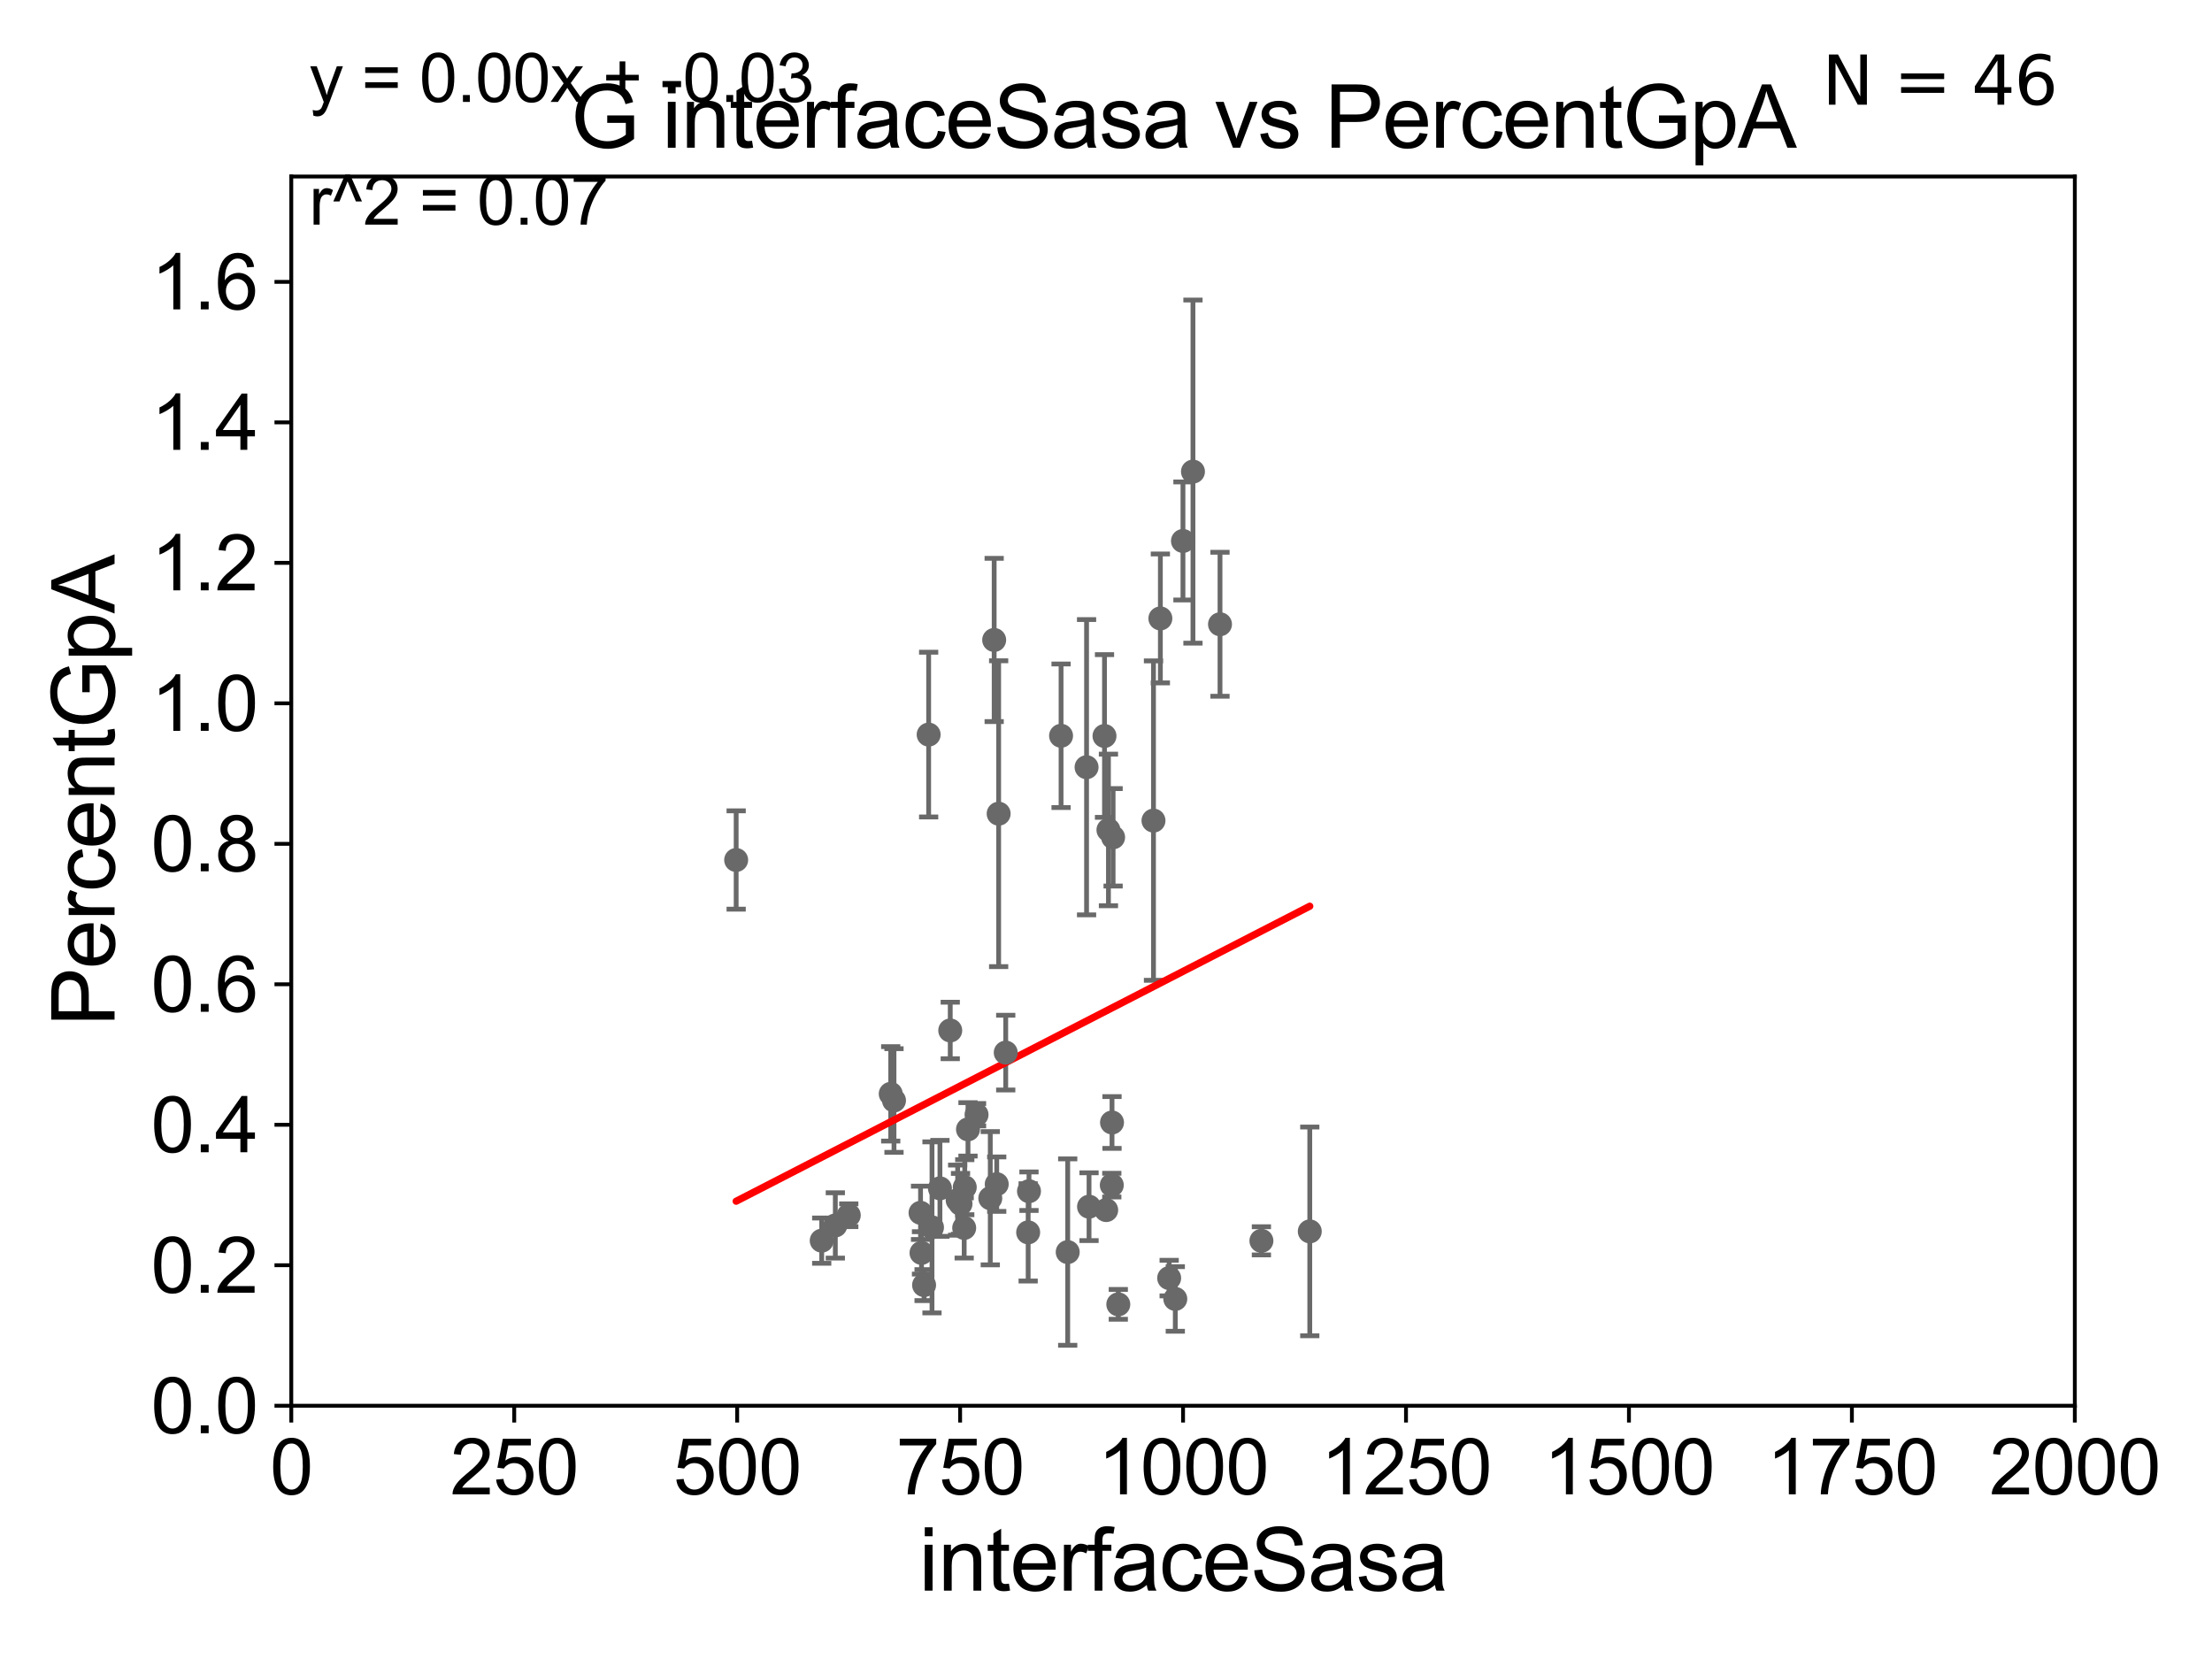 <?xml version="1.0" encoding="utf-8" standalone="no"?>
<!DOCTYPE svg PUBLIC "-//W3C//DTD SVG 1.1//EN"
  "http://www.w3.org/Graphics/SVG/1.1/DTD/svg11.dtd">
<svg xmlns:xlink="http://www.w3.org/1999/xlink" width="460.8pt" height="345.6pt" viewBox="0 0 460.8 345.6" xmlns="http://www.w3.org/2000/svg" version="1.1">
 <defs>
  <style type="text/css">*{stroke-linejoin: round; stroke-linecap: butt}</style>
 </defs>
 <g id="figure_1">
  <g id="patch_1">
   <path d="M 0 345.6 
L 460.8 345.6 
L 460.8 0 
L 0 0 
z
" style="fill: #ffffff"/>
  </g>
  <g id="axes_1">
   <g id="patch_2">
    <path d="M 60.68 292.84 
L 432.225 292.84 
L 432.225 36.775 
L 60.68 36.775 
z
" style="fill: #ffffff"/>
   </g>
   <g id="PathCollection_1">
    <defs>
     <path id="mcb15493780" d="M 0 1.118 
C 0.297 1.118 0.581 1 0.791 0.791 
C 1 0.581 1.118 0.297 1.118 0 
C 1.118 -0.297 1 -0.581 0.791 -0.791 
C 0.581 -1 0.297 -1.118 0 -1.118 
C -0.297 -1.118 -0.581 -1 -0.791 -0.791 
C -1 -0.581 -1.118 -0.297 -1.118 0 
C -1.118 0.297 -1 0.581 -0.791 0.791 
C -0.581 1 -0.297 1.118 0 1.118 
z
" style="stroke: #696969"/>
    </defs>
    <g clip-path="url(#p0427d9d218)">
     <use xlink:href="#mcb15493780" x="171.179" y="258.452" style="fill: #696969; stroke: #696969"/>
     <use xlink:href="#mcb15493780" x="200.093" y="250.776" style="fill: #696969; stroke: #696969"/>
     <use xlink:href="#mcb15493780" x="174.014" y="255.283" style="fill: #696969; stroke: #696969"/>
     <use xlink:href="#mcb15493780" x="214.357" y="248.15" style="fill: #696969; stroke: #696969"/>
     <use xlink:href="#mcb15493780" x="200.858" y="255.803" style="fill: #696969; stroke: #696969"/>
     <use xlink:href="#mcb15493780" x="230.441" y="252.081" style="fill: #696969; stroke: #696969"/>
     <use xlink:href="#mcb15493780" x="231.882" y="174.428" style="fill: #696969; stroke: #696969"/>
     <use xlink:href="#mcb15493780" x="209.512" y="219.277" style="fill: #696969; stroke: #696969"/>
     <use xlink:href="#mcb15493780" x="191.967" y="261.002" style="fill: #696969; stroke: #696969"/>
     <use xlink:href="#mcb15493780" x="244.836" y="270.59" style="fill: #696969; stroke: #696969"/>
     <use xlink:href="#mcb15493780" x="240.292" y="170.946" style="fill: #696969; stroke: #696969"/>
     <use xlink:href="#mcb15493780" x="231.654" y="233.836" style="fill: #696969; stroke: #696969"/>
     <use xlink:href="#mcb15493780" x="191.765" y="252.65" style="fill: #696969; stroke: #696969"/>
     <use xlink:href="#mcb15493780" x="243.558" y="266.248" style="fill: #696969; stroke: #696969"/>
     <use xlink:href="#mcb15493780" x="272.851" y="256.522" style="fill: #696969; stroke: #696969"/>
     <use xlink:href="#mcb15493780" x="226.867" y="251.376" style="fill: #696969; stroke: #696969"/>
     <use xlink:href="#mcb15493780" x="208.038" y="169.507" style="fill: #696969; stroke: #696969"/>
     <use xlink:href="#mcb15493780" x="206.294" y="249.613" style="fill: #696969; stroke: #696969"/>
     <use xlink:href="#mcb15493780" x="199.497" y="250.009" style="fill: #696969; stroke: #696969"/>
     <use xlink:href="#mcb15493780" x="222.423" y="260.834" style="fill: #696969; stroke: #696969"/>
     <use xlink:href="#mcb15493780" x="185.553" y="227.866" style="fill: #696969; stroke: #696969"/>
     <use xlink:href="#mcb15493780" x="192.504" y="267.707" style="fill: #696969; stroke: #696969"/>
     <use xlink:href="#mcb15493780" x="186.236" y="229.259" style="fill: #696969; stroke: #696969"/>
     <use xlink:href="#mcb15493780" x="200.977" y="247.319" style="fill: #696969; stroke: #696969"/>
     <use xlink:href="#mcb15493780" x="232.962" y="271.722" style="fill: #696969; stroke: #696969"/>
     <use xlink:href="#mcb15493780" x="241.726" y="128.83" style="fill: #696969; stroke: #696969"/>
     <use xlink:href="#mcb15493780" x="193.455" y="153.029" style="fill: #696969; stroke: #696969"/>
     <use xlink:href="#mcb15493780" x="207.104" y="133.316" style="fill: #696969; stroke: #696969"/>
     <use xlink:href="#mcb15493780" x="226.352" y="159.824" style="fill: #696969; stroke: #696969"/>
     <use xlink:href="#mcb15493780" x="176.816" y="253.157" style="fill: #696969; stroke: #696969"/>
     <use xlink:href="#mcb15493780" x="262.774" y="258.487" style="fill: #696969; stroke: #696969"/>
     <use xlink:href="#mcb15493780" x="207.637" y="246.685" style="fill: #696969; stroke: #696969"/>
     <use xlink:href="#mcb15493780" x="230.909" y="172.893" style="fill: #696969; stroke: #696969"/>
     <use xlink:href="#mcb15493780" x="230.088" y="153.321" style="fill: #696969; stroke: #696969"/>
     <use xlink:href="#mcb15493780" x="195.807" y="247.556" style="fill: #696969; stroke: #696969"/>
     <use xlink:href="#mcb15493780" x="214.184" y="256.723" style="fill: #696969; stroke: #696969"/>
     <use xlink:href="#mcb15493780" x="231.607" y="246.885" style="fill: #696969; stroke: #696969"/>
     <use xlink:href="#mcb15493780" x="203.433" y="232.212" style="fill: #696969; stroke: #696969"/>
     <use xlink:href="#mcb15493780" x="201.65" y="235.267" style="fill: #696969; stroke: #696969"/>
     <use xlink:href="#mcb15493780" x="221.039" y="153.276" style="fill: #696969; stroke: #696969"/>
     <use xlink:href="#mcb15493780" x="254.149" y="130.045" style="fill: #696969; stroke: #696969"/>
     <use xlink:href="#mcb15493780" x="246.432" y="112.694" style="fill: #696969; stroke: #696969"/>
     <use xlink:href="#mcb15493780" x="197.953" y="214.664" style="fill: #696969; stroke: #696969"/>
     <use xlink:href="#mcb15493780" x="153.356" y="179.153" style="fill: #696969; stroke: #696969"/>
     <use xlink:href="#mcb15493780" x="194.152" y="255.685" style="fill: #696969; stroke: #696969"/>
     <use xlink:href="#mcb15493780" x="248.516" y="98.244" style="fill: #696969; stroke: #696969"/>
    </g>
   </g>
   <g id="matplotlib.axis_1">
    <g id="xtick_1">
     <g id="line2d_1">
      <defs>
       <path id="m5ab1063012" d="M 0 0 
L 0 3.5 
" style="stroke: #000000; stroke-width: 0.8"/>
      </defs>
      <g>
       <use xlink:href="#m5ab1063012" x="60.68" y="292.84" style="stroke: #000000; stroke-width: 0.8"/>
      </g>
     </g>
     <g id="text_1">
      <!-- 0 -->
      <g transform="translate(56.231 311.293)scale(0.16 -0.16)">
       <defs>
        <path id="ArialMT-30" d="M 266 2259 
Q 266 3072 433 3567 
Q 600 4063 929 4331 
Q 1259 4600 1759 4600 
Q 2128 4600 2406 4451 
Q 2684 4303 2865 4023 
Q 3047 3744 3150 3342 
Q 3253 2941 3253 2259 
Q 3253 1453 3087 958 
Q 2922 463 2592 192 
Q 2263 -78 1759 -78 
Q 1097 -78 719 397 
Q 266 969 266 2259 
z
M 844 2259 
Q 844 1131 1108 757 
Q 1372 384 1759 384 
Q 2147 384 2411 759 
Q 2675 1134 2675 2259 
Q 2675 3391 2411 3762 
Q 2147 4134 1753 4134 
Q 1366 4134 1134 3806 
Q 844 3388 844 2259 
z
" transform="scale(0.016)"/>
       </defs>
       <use xlink:href="#ArialMT-30"/>
      </g>
     </g>
    </g>
    <g id="xtick_2">
     <g id="line2d_2">
      <g>
       <use xlink:href="#m5ab1063012" x="107.123" y="292.84" style="stroke: #000000; stroke-width: 0.8"/>
      </g>
     </g>
     <g id="text_2">
      <!-- 250 -->
      <g transform="translate(93.777 311.293)scale(0.16 -0.16)">
       <defs>
        <path id="ArialMT-32" d="M 3222 541 
L 3222 0 
L 194 0 
Q 188 203 259 391 
Q 375 700 629 1000 
Q 884 1300 1366 1694 
Q 2113 2306 2375 2664 
Q 2638 3022 2638 3341 
Q 2638 3675 2398 3904 
Q 2159 4134 1775 4134 
Q 1369 4134 1125 3890 
Q 881 3647 878 3216 
L 300 3275 
Q 359 3922 746 4261 
Q 1134 4600 1788 4600 
Q 2447 4600 2831 4234 
Q 3216 3869 3216 3328 
Q 3216 3053 3103 2787 
Q 2991 2522 2730 2228 
Q 2469 1934 1863 1422 
Q 1356 997 1212 845 
Q 1069 694 975 541 
L 3222 541 
z
" transform="scale(0.016)"/>
        <path id="ArialMT-35" d="M 266 1200 
L 856 1250 
Q 922 819 1161 601 
Q 1400 384 1738 384 
Q 2144 384 2425 690 
Q 2706 997 2706 1503 
Q 2706 1984 2436 2262 
Q 2166 2541 1728 2541 
Q 1456 2541 1237 2417 
Q 1019 2294 894 2097 
L 366 2166 
L 809 4519 
L 3088 4519 
L 3088 3981 
L 1259 3981 
L 1013 2750 
Q 1425 3038 1878 3038 
Q 2478 3038 2890 2622 
Q 3303 2206 3303 1553 
Q 3303 931 2941 478 
Q 2500 -78 1738 -78 
Q 1113 -78 717 272 
Q 322 622 266 1200 
z
" transform="scale(0.016)"/>
       </defs>
       <use xlink:href="#ArialMT-32"/>
       <use xlink:href="#ArialMT-35" x="55.615"/>
       <use xlink:href="#ArialMT-30" x="111.23"/>
      </g>
     </g>
    </g>
    <g id="xtick_3">
     <g id="line2d_3">
      <g>
       <use xlink:href="#m5ab1063012" x="153.566" y="292.84" style="stroke: #000000; stroke-width: 0.8"/>
      </g>
     </g>
     <g id="text_3">
      <!-- 500 -->
      <g transform="translate(140.22 311.293)scale(0.16 -0.16)">
       <use xlink:href="#ArialMT-35"/>
       <use xlink:href="#ArialMT-30" x="55.615"/>
       <use xlink:href="#ArialMT-30" x="111.23"/>
      </g>
     </g>
    </g>
    <g id="xtick_4">
     <g id="line2d_4">
      <g>
       <use xlink:href="#m5ab1063012" x="200.009" y="292.84" style="stroke: #000000; stroke-width: 0.8"/>
      </g>
     </g>
     <g id="text_4">
      <!-- 750 -->
      <g transform="translate(186.663 311.293)scale(0.16 -0.16)">
       <defs>
        <path id="ArialMT-37" d="M 303 3981 
L 303 4522 
L 3269 4522 
L 3269 4084 
Q 2831 3619 2401 2847 
Q 1972 2075 1738 1259 
Q 1569 684 1522 0 
L 944 0 
Q 953 541 1156 1306 
Q 1359 2072 1739 2783 
Q 2119 3494 2547 3981 
L 303 3981 
z
" transform="scale(0.016)"/>
       </defs>
       <use xlink:href="#ArialMT-37"/>
       <use xlink:href="#ArialMT-35" x="55.615"/>
       <use xlink:href="#ArialMT-30" x="111.23"/>
      </g>
     </g>
    </g>
    <g id="xtick_5">
     <g id="line2d_5">
      <g>
       <use xlink:href="#m5ab1063012" x="246.452" y="292.84" style="stroke: #000000; stroke-width: 0.8"/>
      </g>
     </g>
     <g id="text_5">
      <!-- 1000 -->
      <g transform="translate(228.657 311.293)scale(0.16 -0.16)">
       <defs>
        <path id="ArialMT-31" d="M 2384 0 
L 1822 0 
L 1822 3584 
Q 1619 3391 1289 3197 
Q 959 3003 697 2906 
L 697 3450 
Q 1169 3672 1522 3987 
Q 1875 4303 2022 4600 
L 2384 4600 
L 2384 0 
z
" transform="scale(0.016)"/>
       </defs>
       <use xlink:href="#ArialMT-31"/>
       <use xlink:href="#ArialMT-30" x="55.615"/>
       <use xlink:href="#ArialMT-30" x="111.23"/>
       <use xlink:href="#ArialMT-30" x="166.846"/>
      </g>
     </g>
    </g>
    <g id="xtick_6">
     <g id="line2d_6">
      <g>
       <use xlink:href="#m5ab1063012" x="292.896" y="292.84" style="stroke: #000000; stroke-width: 0.8"/>
      </g>
     </g>
     <g id="text_6">
      <!-- 1250 -->
      <g transform="translate(275.101 311.293)scale(0.16 -0.16)">
       <use xlink:href="#ArialMT-31"/>
       <use xlink:href="#ArialMT-32" x="55.615"/>
       <use xlink:href="#ArialMT-35" x="111.23"/>
       <use xlink:href="#ArialMT-30" x="166.846"/>
      </g>
     </g>
    </g>
    <g id="xtick_7">
     <g id="line2d_7">
      <g>
       <use xlink:href="#m5ab1063012" x="339.339" y="292.84" style="stroke: #000000; stroke-width: 0.8"/>
      </g>
     </g>
     <g id="text_7">
      <!-- 1500 -->
      <g transform="translate(321.544 311.293)scale(0.16 -0.16)">
       <use xlink:href="#ArialMT-31"/>
       <use xlink:href="#ArialMT-35" x="55.615"/>
       <use xlink:href="#ArialMT-30" x="111.23"/>
       <use xlink:href="#ArialMT-30" x="166.846"/>
      </g>
     </g>
    </g>
    <g id="xtick_8">
     <g id="line2d_8">
      <g>
       <use xlink:href="#m5ab1063012" x="385.782" y="292.84" style="stroke: #000000; stroke-width: 0.8"/>
      </g>
     </g>
     <g id="text_8">
      <!-- 1750 -->
      <g transform="translate(367.987 311.293)scale(0.16 -0.16)">
       <use xlink:href="#ArialMT-31"/>
       <use xlink:href="#ArialMT-37" x="55.615"/>
       <use xlink:href="#ArialMT-35" x="111.23"/>
       <use xlink:href="#ArialMT-30" x="166.846"/>
      </g>
     </g>
    </g>
    <g id="xtick_9">
     <g id="line2d_9">
      <g>
       <use xlink:href="#m5ab1063012" x="432.225" y="292.84" style="stroke: #000000; stroke-width: 0.8"/>
      </g>
     </g>
     <g id="text_9">
      <!-- 2000 -->
      <g transform="translate(414.43 311.293)scale(0.16 -0.16)">
       <use xlink:href="#ArialMT-32"/>
       <use xlink:href="#ArialMT-30" x="55.615"/>
       <use xlink:href="#ArialMT-30" x="111.23"/>
       <use xlink:href="#ArialMT-30" x="166.846"/>
      </g>
     </g>
    </g>
    <g id="text_10">
     <!-- interfaceSasa -->
     <g transform="translate(191.423 331.357)scale(0.18 -0.18)">
      <defs>
       <path id="ArialMT-69" d="M 425 3934 
L 425 4581 
L 988 4581 
L 988 3934 
L 425 3934 
z
M 425 0 
L 425 3319 
L 988 3319 
L 988 0 
L 425 0 
z
" transform="scale(0.016)"/>
       <path id="ArialMT-6e" d="M 422 0 
L 422 3319 
L 928 3319 
L 928 2847 
Q 1294 3394 1984 3394 
Q 2284 3394 2536 3286 
Q 2788 3178 2913 3003 
Q 3038 2828 3088 2588 
Q 3119 2431 3119 2041 
L 3119 0 
L 2556 0 
L 2556 2019 
Q 2556 2363 2490 2533 
Q 2425 2703 2258 2804 
Q 2091 2906 1866 2906 
Q 1506 2906 1245 2678 
Q 984 2450 984 1813 
L 984 0 
L 422 0 
z
" transform="scale(0.016)"/>
       <path id="ArialMT-74" d="M 1650 503 
L 1731 6 
Q 1494 -44 1306 -44 
Q 1000 -44 831 53 
Q 663 150 594 308 
Q 525 466 525 972 
L 525 2881 
L 113 2881 
L 113 3319 
L 525 3319 
L 525 4141 
L 1084 4478 
L 1084 3319 
L 1650 3319 
L 1650 2881 
L 1084 2881 
L 1084 941 
Q 1084 700 1114 631 
Q 1144 563 1211 522 
Q 1278 481 1403 481 
Q 1497 481 1650 503 
z
" transform="scale(0.016)"/>
       <path id="ArialMT-65" d="M 2694 1069 
L 3275 997 
Q 3138 488 2766 206 
Q 2394 -75 1816 -75 
Q 1088 -75 661 373 
Q 234 822 234 1631 
Q 234 2469 665 2931 
Q 1097 3394 1784 3394 
Q 2450 3394 2872 2941 
Q 3294 2488 3294 1666 
Q 3294 1616 3291 1516 
L 816 1516 
Q 847 969 1125 678 
Q 1403 388 1819 388 
Q 2128 388 2347 550 
Q 2566 713 2694 1069 
z
M 847 1978 
L 2700 1978 
Q 2663 2397 2488 2606 
Q 2219 2931 1791 2931 
Q 1403 2931 1139 2672 
Q 875 2413 847 1978 
z
" transform="scale(0.016)"/>
       <path id="ArialMT-72" d="M 416 0 
L 416 3319 
L 922 3319 
L 922 2816 
Q 1116 3169 1280 3281 
Q 1444 3394 1641 3394 
Q 1925 3394 2219 3213 
L 2025 2691 
Q 1819 2813 1613 2813 
Q 1428 2813 1281 2702 
Q 1134 2591 1072 2394 
Q 978 2094 978 1738 
L 978 0 
L 416 0 
z
" transform="scale(0.016)"/>
       <path id="ArialMT-66" d="M 556 0 
L 556 2881 
L 59 2881 
L 59 3319 
L 556 3319 
L 556 3672 
Q 556 4006 616 4169 
Q 697 4388 901 4523 
Q 1106 4659 1475 4659 
Q 1713 4659 2000 4603 
L 1916 4113 
Q 1741 4144 1584 4144 
Q 1328 4144 1222 4034 
Q 1116 3925 1116 3625 
L 1116 3319 
L 1763 3319 
L 1763 2881 
L 1116 2881 
L 1116 0 
L 556 0 
z
" transform="scale(0.016)"/>
       <path id="ArialMT-61" d="M 2588 409 
Q 2275 144 1986 34 
Q 1697 -75 1366 -75 
Q 819 -75 525 192 
Q 231 459 231 875 
Q 231 1119 342 1320 
Q 453 1522 633 1644 
Q 813 1766 1038 1828 
Q 1203 1872 1538 1913 
Q 2219 1994 2541 2106 
Q 2544 2222 2544 2253 
Q 2544 2597 2384 2738 
Q 2169 2928 1744 2928 
Q 1347 2928 1158 2789 
Q 969 2650 878 2297 
L 328 2372 
Q 403 2725 575 2942 
Q 747 3159 1072 3276 
Q 1397 3394 1825 3394 
Q 2250 3394 2515 3294 
Q 2781 3194 2906 3042 
Q 3031 2891 3081 2659 
Q 3109 2516 3109 2141 
L 3109 1391 
Q 3109 606 3145 398 
Q 3181 191 3288 0 
L 2700 0 
Q 2613 175 2588 409 
z
M 2541 1666 
Q 2234 1541 1622 1453 
Q 1275 1403 1131 1340 
Q 988 1278 909 1158 
Q 831 1038 831 891 
Q 831 666 1001 516 
Q 1172 366 1500 366 
Q 1825 366 2078 508 
Q 2331 650 2450 897 
Q 2541 1088 2541 1459 
L 2541 1666 
z
" transform="scale(0.016)"/>
       <path id="ArialMT-63" d="M 2588 1216 
L 3141 1144 
Q 3050 572 2676 248 
Q 2303 -75 1759 -75 
Q 1078 -75 664 370 
Q 250 816 250 1647 
Q 250 2184 428 2587 
Q 606 2991 970 3192 
Q 1334 3394 1763 3394 
Q 2303 3394 2647 3120 
Q 2991 2847 3088 2344 
L 2541 2259 
Q 2463 2594 2264 2762 
Q 2066 2931 1784 2931 
Q 1359 2931 1093 2626 
Q 828 2322 828 1663 
Q 828 994 1084 691 
Q 1341 388 1753 388 
Q 2084 388 2306 591 
Q 2528 794 2588 1216 
z
" transform="scale(0.016)"/>
       <path id="ArialMT-53" d="M 288 1472 
L 859 1522 
Q 900 1178 1048 958 
Q 1197 738 1509 602 
Q 1822 466 2213 466 
Q 2559 466 2825 569 
Q 3091 672 3220 851 
Q 3350 1031 3350 1244 
Q 3350 1459 3225 1620 
Q 3100 1781 2813 1891 
Q 2628 1963 1997 2114 
Q 1366 2266 1113 2400 
Q 784 2572 623 2826 
Q 463 3081 463 3397 
Q 463 3744 659 4045 
Q 856 4347 1234 4503 
Q 1613 4659 2075 4659 
Q 2584 4659 2973 4495 
Q 3363 4331 3572 4012 
Q 3781 3694 3797 3291 
L 3216 3247 
Q 3169 3681 2898 3903 
Q 2628 4125 2100 4125 
Q 1550 4125 1298 3923 
Q 1047 3722 1047 3438 
Q 1047 3191 1225 3031 
Q 1400 2872 2139 2705 
Q 2878 2538 3153 2413 
Q 3553 2228 3743 1945 
Q 3934 1663 3934 1294 
Q 3934 928 3725 604 
Q 3516 281 3123 101 
Q 2731 -78 2241 -78 
Q 1619 -78 1198 103 
Q 778 284 539 648 
Q 300 1013 288 1472 
z
" transform="scale(0.016)"/>
       <path id="ArialMT-73" d="M 197 991 
L 753 1078 
Q 800 744 1014 566 
Q 1228 388 1613 388 
Q 2000 388 2187 545 
Q 2375 703 2375 916 
Q 2375 1106 2209 1216 
Q 2094 1291 1634 1406 
Q 1016 1563 777 1677 
Q 538 1791 414 1992 
Q 291 2194 291 2438 
Q 291 2659 392 2848 
Q 494 3038 669 3163 
Q 800 3259 1026 3326 
Q 1253 3394 1513 3394 
Q 1903 3394 2198 3281 
Q 2494 3169 2634 2976 
Q 2775 2784 2828 2463 
L 2278 2388 
Q 2241 2644 2061 2787 
Q 1881 2931 1553 2931 
Q 1166 2931 1000 2803 
Q 834 2675 834 2503 
Q 834 2394 903 2306 
Q 972 2216 1119 2156 
Q 1203 2125 1616 2013 
Q 2213 1853 2448 1751 
Q 2684 1650 2818 1456 
Q 2953 1263 2953 975 
Q 2953 694 2789 445 
Q 2625 197 2315 61 
Q 2006 -75 1616 -75 
Q 969 -75 630 194 
Q 291 463 197 991 
z
" transform="scale(0.016)"/>
      </defs>
      <use xlink:href="#ArialMT-69"/>
      <use xlink:href="#ArialMT-6e" x="22.217"/>
      <use xlink:href="#ArialMT-74" x="77.832"/>
      <use xlink:href="#ArialMT-65" x="105.615"/>
      <use xlink:href="#ArialMT-72" x="161.23"/>
      <use xlink:href="#ArialMT-66" x="194.531"/>
      <use xlink:href="#ArialMT-61" x="222.314"/>
      <use xlink:href="#ArialMT-63" x="277.93"/>
      <use xlink:href="#ArialMT-65" x="327.93"/>
      <use xlink:href="#ArialMT-53" x="383.545"/>
      <use xlink:href="#ArialMT-61" x="450.244"/>
      <use xlink:href="#ArialMT-73" x="505.859"/>
      <use xlink:href="#ArialMT-61" x="555.859"/>
     </g>
    </g>
   </g>
   <g id="matplotlib.axis_2">
    <g id="ytick_1">
     <g id="line2d_10">
      <defs>
       <path id="ma5dbbee000" d="M 0 0 
L -3.5 0 
" style="stroke: #000000; stroke-width: 0.8"/>
      </defs>
      <g>
       <use xlink:href="#ma5dbbee000" x="60.68" y="292.84" style="stroke: #000000; stroke-width: 0.8"/>
      </g>
     </g>
     <g id="text_11">
      <!-- 0.0 -->
      <g transform="translate(31.44 298.566)scale(0.16 -0.16)">
       <defs>
        <path id="ArialMT-2e" d="M 581 0 
L 581 641 
L 1222 641 
L 1222 0 
L 581 0 
z
" transform="scale(0.016)"/>
       </defs>
       <use xlink:href="#ArialMT-30"/>
       <use xlink:href="#ArialMT-2e" x="55.615"/>
       <use xlink:href="#ArialMT-30" x="83.398"/>
      </g>
     </g>
    </g>
    <g id="ytick_2">
     <g id="line2d_11">
      <g>
       <use xlink:href="#ma5dbbee000" x="60.68" y="263.575" style="stroke: #000000; stroke-width: 0.8"/>
      </g>
     </g>
     <g id="text_12">
      <!-- 0.2 -->
      <g transform="translate(31.44 269.302)scale(0.16 -0.16)">
       <use xlink:href="#ArialMT-30"/>
       <use xlink:href="#ArialMT-2e" x="55.615"/>
       <use xlink:href="#ArialMT-32" x="83.398"/>
      </g>
     </g>
    </g>
    <g id="ytick_3">
     <g id="line2d_12">
      <g>
       <use xlink:href="#ma5dbbee000" x="60.68" y="234.311" style="stroke: #000000; stroke-width: 0.8"/>
      </g>
     </g>
     <g id="text_13">
      <!-- 0.4 -->
      <g transform="translate(31.44 240.037)scale(0.16 -0.16)">
       <defs>
        <path id="ArialMT-34" d="M 2069 0 
L 2069 1097 
L 81 1097 
L 81 1613 
L 2172 4581 
L 2631 4581 
L 2631 1613 
L 3250 1613 
L 3250 1097 
L 2631 1097 
L 2631 0 
L 2069 0 
z
M 2069 1613 
L 2069 3678 
L 634 1613 
L 2069 1613 
z
" transform="scale(0.016)"/>
       </defs>
       <use xlink:href="#ArialMT-30"/>
       <use xlink:href="#ArialMT-2e" x="55.615"/>
       <use xlink:href="#ArialMT-34" x="83.398"/>
      </g>
     </g>
    </g>
    <g id="ytick_4">
     <g id="line2d_13">
      <g>
       <use xlink:href="#ma5dbbee000" x="60.68" y="205.046" style="stroke: #000000; stroke-width: 0.8"/>
      </g>
     </g>
     <g id="text_14">
      <!-- 0.6 -->
      <g transform="translate(31.44 210.772)scale(0.16 -0.16)">
       <defs>
        <path id="ArialMT-36" d="M 3184 3459 
L 2625 3416 
Q 2550 3747 2413 3897 
Q 2184 4138 1850 4138 
Q 1581 4138 1378 3988 
Q 1113 3794 959 3422 
Q 806 3050 800 2363 
Q 1003 2672 1297 2822 
Q 1591 2972 1913 2972 
Q 2475 2972 2870 2558 
Q 3266 2144 3266 1488 
Q 3266 1056 3080 686 
Q 2894 316 2569 119 
Q 2244 -78 1831 -78 
Q 1128 -78 684 439 
Q 241 956 241 2144 
Q 241 3472 731 4075 
Q 1159 4600 1884 4600 
Q 2425 4600 2770 4297 
Q 3116 3994 3184 3459 
z
M 888 1484 
Q 888 1194 1011 928 
Q 1134 663 1356 523 
Q 1578 384 1822 384 
Q 2178 384 2434 671 
Q 2691 959 2691 1453 
Q 2691 1928 2437 2201 
Q 2184 2475 1800 2475 
Q 1419 2475 1153 2201 
Q 888 1928 888 1484 
z
" transform="scale(0.016)"/>
       </defs>
       <use xlink:href="#ArialMT-30"/>
       <use xlink:href="#ArialMT-2e" x="55.615"/>
       <use xlink:href="#ArialMT-36" x="83.398"/>
      </g>
     </g>
    </g>
    <g id="ytick_5">
     <g id="line2d_14">
      <g>
       <use xlink:href="#ma5dbbee000" x="60.68" y="175.782" style="stroke: #000000; stroke-width: 0.8"/>
      </g>
     </g>
     <g id="text_15">
      <!-- 0.8 -->
      <g transform="translate(31.44 181.508)scale(0.16 -0.16)">
       <defs>
        <path id="ArialMT-38" d="M 1131 2484 
Q 781 2613 612 2850 
Q 444 3088 444 3419 
Q 444 3919 803 4259 
Q 1163 4600 1759 4600 
Q 2359 4600 2725 4251 
Q 3091 3903 3091 3403 
Q 3091 3084 2923 2848 
Q 2756 2613 2416 2484 
Q 2838 2347 3058 2040 
Q 3278 1734 3278 1309 
Q 3278 722 2862 322 
Q 2447 -78 1769 -78 
Q 1091 -78 675 323 
Q 259 725 259 1325 
Q 259 1772 486 2073 
Q 713 2375 1131 2484 
z
M 1019 3438 
Q 1019 3113 1228 2906 
Q 1438 2700 1772 2700 
Q 2097 2700 2305 2904 
Q 2513 3109 2513 3406 
Q 2513 3716 2298 3927 
Q 2084 4138 1766 4138 
Q 1444 4138 1231 3931 
Q 1019 3725 1019 3438 
z
M 838 1322 
Q 838 1081 952 856 
Q 1066 631 1291 507 
Q 1516 384 1775 384 
Q 2178 384 2440 643 
Q 2703 903 2703 1303 
Q 2703 1709 2433 1975 
Q 2163 2241 1756 2241 
Q 1359 2241 1098 1978 
Q 838 1716 838 1322 
z
" transform="scale(0.016)"/>
       </defs>
       <use xlink:href="#ArialMT-30"/>
       <use xlink:href="#ArialMT-2e" x="55.615"/>
       <use xlink:href="#ArialMT-38" x="83.398"/>
      </g>
     </g>
    </g>
    <g id="ytick_6">
     <g id="line2d_15">
      <g>
       <use xlink:href="#ma5dbbee000" x="60.68" y="146.517" style="stroke: #000000; stroke-width: 0.8"/>
      </g>
     </g>
     <g id="text_16">
      <!-- 1.0 -->
      <g transform="translate(31.44 152.243)scale(0.16 -0.16)">
       <use xlink:href="#ArialMT-31"/>
       <use xlink:href="#ArialMT-2e" x="55.615"/>
       <use xlink:href="#ArialMT-30" x="83.398"/>
      </g>
     </g>
    </g>
    <g id="ytick_7">
     <g id="line2d_16">
      <g>
       <use xlink:href="#ma5dbbee000" x="60.68" y="117.252" style="stroke: #000000; stroke-width: 0.8"/>
      </g>
     </g>
     <g id="text_17">
      <!-- 1.2 -->
      <g transform="translate(31.44 122.979)scale(0.16 -0.16)">
       <use xlink:href="#ArialMT-31"/>
       <use xlink:href="#ArialMT-2e" x="55.615"/>
       <use xlink:href="#ArialMT-32" x="83.398"/>
      </g>
     </g>
    </g>
    <g id="ytick_8">
     <g id="line2d_17">
      <g>
       <use xlink:href="#ma5dbbee000" x="60.68" y="87.988" style="stroke: #000000; stroke-width: 0.8"/>
      </g>
     </g>
     <g id="text_18">
      <!-- 1.4 -->
      <g transform="translate(31.44 93.714)scale(0.16 -0.16)">
       <use xlink:href="#ArialMT-31"/>
       <use xlink:href="#ArialMT-2e" x="55.615"/>
       <use xlink:href="#ArialMT-34" x="83.398"/>
      </g>
     </g>
    </g>
    <g id="ytick_9">
     <g id="line2d_18">
      <g>
       <use xlink:href="#ma5dbbee000" x="60.68" y="58.723" style="stroke: #000000; stroke-width: 0.8"/>
      </g>
     </g>
     <g id="text_19">
      <!-- 1.6 -->
      <g transform="translate(31.44 64.45)scale(0.16 -0.16)">
       <use xlink:href="#ArialMT-31"/>
       <use xlink:href="#ArialMT-2e" x="55.615"/>
       <use xlink:href="#ArialMT-36" x="83.398"/>
      </g>
     </g>
    </g>
    <g id="text_20">
     <!-- PercentGpA -->
     <g transform="translate(23.863 213.831)rotate(-90)scale(0.18 -0.18)">
      <defs>
       <path id="ArialMT-50" d="M 494 0 
L 494 4581 
L 2222 4581 
Q 2678 4581 2919 4538 
Q 3256 4481 3484 4323 
Q 3713 4166 3852 3881 
Q 3991 3597 3991 3256 
Q 3991 2672 3619 2267 
Q 3247 1863 2275 1863 
L 1100 1863 
L 1100 0 
L 494 0 
z
M 1100 2403 
L 2284 2403 
Q 2872 2403 3119 2622 
Q 3366 2841 3366 3238 
Q 3366 3525 3220 3729 
Q 3075 3934 2838 4000 
Q 2684 4041 2272 4041 
L 1100 4041 
L 1100 2403 
z
" transform="scale(0.016)"/>
       <path id="ArialMT-47" d="M 2638 1797 
L 2638 2334 
L 4578 2338 
L 4578 638 
Q 4131 281 3656 101 
Q 3181 -78 2681 -78 
Q 2006 -78 1454 211 
Q 903 500 622 1047 
Q 341 1594 341 2269 
Q 341 2938 620 3517 
Q 900 4097 1425 4378 
Q 1950 4659 2634 4659 
Q 3131 4659 3532 4498 
Q 3934 4338 4162 4050 
Q 4391 3763 4509 3300 
L 3963 3150 
Q 3859 3500 3706 3700 
Q 3553 3900 3268 4020 
Q 2984 4141 2638 4141 
Q 2222 4141 1919 4014 
Q 1616 3888 1430 3681 
Q 1244 3475 1141 3228 
Q 966 2803 966 2306 
Q 966 1694 1177 1281 
Q 1388 869 1791 669 
Q 2194 469 2647 469 
Q 3041 469 3416 620 
Q 3791 772 3984 944 
L 3984 1797 
L 2638 1797 
z
" transform="scale(0.016)"/>
       <path id="ArialMT-70" d="M 422 -1272 
L 422 3319 
L 934 3319 
L 934 2888 
Q 1116 3141 1344 3267 
Q 1572 3394 1897 3394 
Q 2322 3394 2647 3175 
Q 2972 2956 3137 2557 
Q 3303 2159 3303 1684 
Q 3303 1175 3120 767 
Q 2938 359 2589 142 
Q 2241 -75 1856 -75 
Q 1575 -75 1351 44 
Q 1128 163 984 344 
L 984 -1272 
L 422 -1272 
z
M 931 1641 
Q 931 1000 1190 694 
Q 1450 388 1819 388 
Q 2194 388 2461 705 
Q 2728 1022 2728 1688 
Q 2728 2322 2467 2637 
Q 2206 2953 1844 2953 
Q 1484 2953 1207 2617 
Q 931 2281 931 1641 
z
" transform="scale(0.016)"/>
       <path id="ArialMT-41" d="M -9 0 
L 1750 4581 
L 2403 4581 
L 4278 0 
L 3588 0 
L 3053 1388 
L 1138 1388 
L 634 0 
L -9 0 
z
M 1313 1881 
L 2866 1881 
L 2388 3150 
Q 2169 3728 2063 4100 
Q 1975 3659 1816 3225 
L 1313 1881 
z
" transform="scale(0.016)"/>
      </defs>
      <use xlink:href="#ArialMT-50"/>
      <use xlink:href="#ArialMT-65" x="66.699"/>
      <use xlink:href="#ArialMT-72" x="122.314"/>
      <use xlink:href="#ArialMT-63" x="155.615"/>
      <use xlink:href="#ArialMT-65" x="205.615"/>
      <use xlink:href="#ArialMT-6e" x="261.23"/>
      <use xlink:href="#ArialMT-74" x="316.846"/>
      <use xlink:href="#ArialMT-47" x="344.629"/>
      <use xlink:href="#ArialMT-70" x="422.412"/>
      <use xlink:href="#ArialMT-41" x="478.027"/>
     </g>
    </g>
   </g>
   <g id="LineCollection_1">
    <path d="M 171.179 263.167 
L 171.179 253.737 
" clip-path="url(#p0427d9d218)" style="fill: none; stroke: #696969"/>
    <path d="M 200.093 257.105 
L 200.093 244.446 
" clip-path="url(#p0427d9d218)" style="fill: none; stroke: #696969"/>
    <path d="M 174.014 262.089 
L 174.014 248.477 
" clip-path="url(#p0427d9d218)" style="fill: none; stroke: #696969"/>
    <path d="M 214.357 252.161 
L 214.357 244.14 
" clip-path="url(#p0427d9d218)" style="fill: none; stroke: #696969"/>
    <path d="M 200.858 262.07 
L 200.858 249.537 
" clip-path="url(#p0427d9d218)" style="fill: none; stroke: #696969"/>
    <path d="M 230.441 253.009 
L 230.441 251.154 
" clip-path="url(#p0427d9d218)" style="fill: none; stroke: #696969"/>
    <path d="M 231.882 184.578 
L 231.882 164.278 
" clip-path="url(#p0427d9d218)" style="fill: none; stroke: #696969"/>
    <path d="M 209.512 227.063 
L 209.512 211.491 
" clip-path="url(#p0427d9d218)" style="fill: none; stroke: #696969"/>
    <path d="M 191.967 265.417 
L 191.967 256.587 
" clip-path="url(#p0427d9d218)" style="fill: none; stroke: #696969"/>
    <path d="M 244.836 277.318 
L 244.836 263.863 
" clip-path="url(#p0427d9d218)" style="fill: none; stroke: #696969"/>
    <path d="M 240.292 204.216 
L 240.292 137.675 
" clip-path="url(#p0427d9d218)" style="fill: none; stroke: #696969"/>
    <path d="M 231.654 239.232 
L 231.654 228.441 
" clip-path="url(#p0427d9d218)" style="fill: none; stroke: #696969"/>
    <path d="M 191.765 258.203 
L 191.765 247.098 
" clip-path="url(#p0427d9d218)" style="fill: none; stroke: #696969"/>
    <path d="M 243.558 269.956 
L 243.558 262.541 
" clip-path="url(#p0427d9d218)" style="fill: none; stroke: #696969"/>
    <path d="M 272.851 278.265 
L 272.851 234.779 
" clip-path="url(#p0427d9d218)" style="fill: none; stroke: #696969"/>
    <path d="M 226.867 258.437 
L 226.867 244.315 
" clip-path="url(#p0427d9d218)" style="fill: none; stroke: #696969"/>
    <path d="M 208.038 201.362 
L 208.038 137.652 
" clip-path="url(#p0427d9d218)" style="fill: none; stroke: #696969"/>
    <path d="M 206.294 263.493 
L 206.294 235.733 
" clip-path="url(#p0427d9d218)" style="fill: none; stroke: #696969"/>
    <path d="M 199.497 257.312 
L 199.497 242.705 
" clip-path="url(#p0427d9d218)" style="fill: none; stroke: #696969"/>
    <path d="M 222.423 280.25 
L 222.423 241.418 
" clip-path="url(#p0427d9d218)" style="fill: none; stroke: #696969"/>
    <path d="M 185.553 237.702 
L 185.553 218.03 
" clip-path="url(#p0427d9d218)" style="fill: none; stroke: #696969"/>
    <path d="M 192.504 270.937 
L 192.504 264.478 
" clip-path="url(#p0427d9d218)" style="fill: none; stroke: #696969"/>
    <path d="M 186.236 240.051 
L 186.236 218.466 
" clip-path="url(#p0427d9d218)" style="fill: none; stroke: #696969"/>
    <path d="M 200.977 253.048 
L 200.977 241.591 
" clip-path="url(#p0427d9d218)" style="fill: none; stroke: #696969"/>
    <path d="M 232.962 274.828 
L 232.962 268.615 
" clip-path="url(#p0427d9d218)" style="fill: none; stroke: #696969"/>
    <path d="M 241.726 142.256 
L 241.726 115.404 
" clip-path="url(#p0427d9d218)" style="fill: none; stroke: #696969"/>
    <path d="M 193.455 170.188 
L 193.455 135.87 
" clip-path="url(#p0427d9d218)" style="fill: none; stroke: #696969"/>
    <path d="M 207.104 150.319 
L 207.104 116.313 
" clip-path="url(#p0427d9d218)" style="fill: none; stroke: #696969"/>
    <path d="M 226.352 190.579 
L 226.352 129.068 
" clip-path="url(#p0427d9d218)" style="fill: none; stroke: #696969"/>
    <path d="M 176.816 255.535 
L 176.816 250.779 
" clip-path="url(#p0427d9d218)" style="fill: none; stroke: #696969"/>
    <path d="M 262.774 261.421 
L 262.774 255.553 
" clip-path="url(#p0427d9d218)" style="fill: none; stroke: #696969"/>
    <path d="M 207.637 252.356 
L 207.637 241.013 
" clip-path="url(#p0427d9d218)" style="fill: none; stroke: #696969"/>
    <path d="M 230.909 188.684 
L 230.909 157.102 
" clip-path="url(#p0427d9d218)" style="fill: none; stroke: #696969"/>
    <path d="M 230.088 170.269 
L 230.088 136.372 
" clip-path="url(#p0427d9d218)" style="fill: none; stroke: #696969"/>
    <path d="M 195.807 257.55 
L 195.807 237.562 
" clip-path="url(#p0427d9d218)" style="fill: none; stroke: #696969"/>
    <path d="M 214.184 266.86 
L 214.184 246.586 
" clip-path="url(#p0427d9d218)" style="fill: none; stroke: #696969"/>
    <path d="M 231.607 249.355 
L 231.607 244.416 
" clip-path="url(#p0427d9d218)" style="fill: none; stroke: #696969"/>
    <path d="M 203.433 234.539 
L 203.433 229.884 
" clip-path="url(#p0427d9d218)" style="fill: none; stroke: #696969"/>
    <path d="M 201.65 240.826 
L 201.65 229.709 
" clip-path="url(#p0427d9d218)" style="fill: none; stroke: #696969"/>
    <path d="M 221.039 168.229 
L 221.039 138.323 
" clip-path="url(#p0427d9d218)" style="fill: none; stroke: #696969"/>
    <path d="M 254.149 145.04 
L 254.149 115.05 
" clip-path="url(#p0427d9d218)" style="fill: none; stroke: #696969"/>
    <path d="M 246.432 124.987 
L 246.432 100.401 
" clip-path="url(#p0427d9d218)" style="fill: none; stroke: #696969"/>
    <path d="M 197.953 220.552 
L 197.953 208.777 
" clip-path="url(#p0427d9d218)" style="fill: none; stroke: #696969"/>
    <path d="M 153.356 189.393 
L 153.356 168.912 
" clip-path="url(#p0427d9d218)" style="fill: none; stroke: #696969"/>
    <path d="M 194.152 273.5 
L 194.152 237.871 
" clip-path="url(#p0427d9d218)" style="fill: none; stroke: #696969"/>
    <path d="M 248.516 133.986 
L 248.516 62.503 
" clip-path="url(#p0427d9d218)" style="fill: none; stroke: #696969"/>
   </g>
   <g id="line2d_19">
    <defs>
     <path id="mc07f25c175" d="M 2 0 
L -2 -0 
" style="stroke: #696969"/>
    </defs>
    <g clip-path="url(#p0427d9d218)">
     <use xlink:href="#mc07f25c175" x="171.179" y="263.167" style="fill: #696969; stroke: #696969"/>
     <use xlink:href="#mc07f25c175" x="200.093" y="257.105" style="fill: #696969; stroke: #696969"/>
     <use xlink:href="#mc07f25c175" x="174.014" y="262.089" style="fill: #696969; stroke: #696969"/>
     <use xlink:href="#mc07f25c175" x="214.357" y="252.161" style="fill: #696969; stroke: #696969"/>
     <use xlink:href="#mc07f25c175" x="200.858" y="262.07" style="fill: #696969; stroke: #696969"/>
     <use xlink:href="#mc07f25c175" x="230.441" y="253.009" style="fill: #696969; stroke: #696969"/>
     <use xlink:href="#mc07f25c175" x="231.882" y="184.578" style="fill: #696969; stroke: #696969"/>
     <use xlink:href="#mc07f25c175" x="209.512" y="227.063" style="fill: #696969; stroke: #696969"/>
     <use xlink:href="#mc07f25c175" x="191.967" y="265.417" style="fill: #696969; stroke: #696969"/>
     <use xlink:href="#mc07f25c175" x="244.836" y="277.318" style="fill: #696969; stroke: #696969"/>
     <use xlink:href="#mc07f25c175" x="240.292" y="204.216" style="fill: #696969; stroke: #696969"/>
     <use xlink:href="#mc07f25c175" x="231.654" y="239.232" style="fill: #696969; stroke: #696969"/>
     <use xlink:href="#mc07f25c175" x="191.765" y="258.203" style="fill: #696969; stroke: #696969"/>
     <use xlink:href="#mc07f25c175" x="243.558" y="269.956" style="fill: #696969; stroke: #696969"/>
     <use xlink:href="#mc07f25c175" x="272.851" y="278.265" style="fill: #696969; stroke: #696969"/>
     <use xlink:href="#mc07f25c175" x="226.867" y="258.437" style="fill: #696969; stroke: #696969"/>
     <use xlink:href="#mc07f25c175" x="208.038" y="201.362" style="fill: #696969; stroke: #696969"/>
     <use xlink:href="#mc07f25c175" x="206.294" y="263.493" style="fill: #696969; stroke: #696969"/>
     <use xlink:href="#mc07f25c175" x="199.497" y="257.312" style="fill: #696969; stroke: #696969"/>
     <use xlink:href="#mc07f25c175" x="222.423" y="280.25" style="fill: #696969; stroke: #696969"/>
     <use xlink:href="#mc07f25c175" x="185.553" y="237.702" style="fill: #696969; stroke: #696969"/>
     <use xlink:href="#mc07f25c175" x="192.504" y="270.937" style="fill: #696969; stroke: #696969"/>
     <use xlink:href="#mc07f25c175" x="186.236" y="240.051" style="fill: #696969; stroke: #696969"/>
     <use xlink:href="#mc07f25c175" x="200.977" y="253.048" style="fill: #696969; stroke: #696969"/>
     <use xlink:href="#mc07f25c175" x="232.962" y="274.828" style="fill: #696969; stroke: #696969"/>
     <use xlink:href="#mc07f25c175" x="241.726" y="142.256" style="fill: #696969; stroke: #696969"/>
     <use xlink:href="#mc07f25c175" x="193.455" y="170.188" style="fill: #696969; stroke: #696969"/>
     <use xlink:href="#mc07f25c175" x="207.104" y="150.319" style="fill: #696969; stroke: #696969"/>
     <use xlink:href="#mc07f25c175" x="226.352" y="190.579" style="fill: #696969; stroke: #696969"/>
     <use xlink:href="#mc07f25c175" x="176.816" y="255.535" style="fill: #696969; stroke: #696969"/>
     <use xlink:href="#mc07f25c175" x="262.774" y="261.421" style="fill: #696969; stroke: #696969"/>
     <use xlink:href="#mc07f25c175" x="207.637" y="252.356" style="fill: #696969; stroke: #696969"/>
     <use xlink:href="#mc07f25c175" x="230.909" y="188.684" style="fill: #696969; stroke: #696969"/>
     <use xlink:href="#mc07f25c175" x="230.088" y="170.269" style="fill: #696969; stroke: #696969"/>
     <use xlink:href="#mc07f25c175" x="195.807" y="257.55" style="fill: #696969; stroke: #696969"/>
     <use xlink:href="#mc07f25c175" x="214.184" y="266.86" style="fill: #696969; stroke: #696969"/>
     <use xlink:href="#mc07f25c175" x="231.607" y="249.355" style="fill: #696969; stroke: #696969"/>
     <use xlink:href="#mc07f25c175" x="203.433" y="234.539" style="fill: #696969; stroke: #696969"/>
     <use xlink:href="#mc07f25c175" x="201.65" y="240.826" style="fill: #696969; stroke: #696969"/>
     <use xlink:href="#mc07f25c175" x="221.039" y="168.229" style="fill: #696969; stroke: #696969"/>
     <use xlink:href="#mc07f25c175" x="254.149" y="145.04" style="fill: #696969; stroke: #696969"/>
     <use xlink:href="#mc07f25c175" x="246.432" y="124.987" style="fill: #696969; stroke: #696969"/>
     <use xlink:href="#mc07f25c175" x="197.953" y="220.552" style="fill: #696969; stroke: #696969"/>
     <use xlink:href="#mc07f25c175" x="153.356" y="189.393" style="fill: #696969; stroke: #696969"/>
     <use xlink:href="#mc07f25c175" x="194.152" y="273.5" style="fill: #696969; stroke: #696969"/>
     <use xlink:href="#mc07f25c175" x="248.516" y="133.986" style="fill: #696969; stroke: #696969"/>
    </g>
   </g>
   <g id="line2d_20">
    <g clip-path="url(#p0427d9d218)">
     <use xlink:href="#mc07f25c175" x="171.179" y="253.737" style="fill: #696969; stroke: #696969"/>
     <use xlink:href="#mc07f25c175" x="200.093" y="244.446" style="fill: #696969; stroke: #696969"/>
     <use xlink:href="#mc07f25c175" x="174.014" y="248.477" style="fill: #696969; stroke: #696969"/>
     <use xlink:href="#mc07f25c175" x="214.357" y="244.14" style="fill: #696969; stroke: #696969"/>
     <use xlink:href="#mc07f25c175" x="200.858" y="249.537" style="fill: #696969; stroke: #696969"/>
     <use xlink:href="#mc07f25c175" x="230.441" y="251.154" style="fill: #696969; stroke: #696969"/>
     <use xlink:href="#mc07f25c175" x="231.882" y="164.278" style="fill: #696969; stroke: #696969"/>
     <use xlink:href="#mc07f25c175" x="209.512" y="211.491" style="fill: #696969; stroke: #696969"/>
     <use xlink:href="#mc07f25c175" x="191.967" y="256.587" style="fill: #696969; stroke: #696969"/>
     <use xlink:href="#mc07f25c175" x="244.836" y="263.863" style="fill: #696969; stroke: #696969"/>
     <use xlink:href="#mc07f25c175" x="240.292" y="137.675" style="fill: #696969; stroke: #696969"/>
     <use xlink:href="#mc07f25c175" x="231.654" y="228.441" style="fill: #696969; stroke: #696969"/>
     <use xlink:href="#mc07f25c175" x="191.765" y="247.098" style="fill: #696969; stroke: #696969"/>
     <use xlink:href="#mc07f25c175" x="243.558" y="262.541" style="fill: #696969; stroke: #696969"/>
     <use xlink:href="#mc07f25c175" x="272.851" y="234.779" style="fill: #696969; stroke: #696969"/>
     <use xlink:href="#mc07f25c175" x="226.867" y="244.315" style="fill: #696969; stroke: #696969"/>
     <use xlink:href="#mc07f25c175" x="208.038" y="137.652" style="fill: #696969; stroke: #696969"/>
     <use xlink:href="#mc07f25c175" x="206.294" y="235.733" style="fill: #696969; stroke: #696969"/>
     <use xlink:href="#mc07f25c175" x="199.497" y="242.705" style="fill: #696969; stroke: #696969"/>
     <use xlink:href="#mc07f25c175" x="222.423" y="241.418" style="fill: #696969; stroke: #696969"/>
     <use xlink:href="#mc07f25c175" x="185.553" y="218.03" style="fill: #696969; stroke: #696969"/>
     <use xlink:href="#mc07f25c175" x="192.504" y="264.478" style="fill: #696969; stroke: #696969"/>
     <use xlink:href="#mc07f25c175" x="186.236" y="218.466" style="fill: #696969; stroke: #696969"/>
     <use xlink:href="#mc07f25c175" x="200.977" y="241.591" style="fill: #696969; stroke: #696969"/>
     <use xlink:href="#mc07f25c175" x="232.962" y="268.615" style="fill: #696969; stroke: #696969"/>
     <use xlink:href="#mc07f25c175" x="241.726" y="115.404" style="fill: #696969; stroke: #696969"/>
     <use xlink:href="#mc07f25c175" x="193.455" y="135.87" style="fill: #696969; stroke: #696969"/>
     <use xlink:href="#mc07f25c175" x="207.104" y="116.313" style="fill: #696969; stroke: #696969"/>
     <use xlink:href="#mc07f25c175" x="226.352" y="129.068" style="fill: #696969; stroke: #696969"/>
     <use xlink:href="#mc07f25c175" x="176.816" y="250.779" style="fill: #696969; stroke: #696969"/>
     <use xlink:href="#mc07f25c175" x="262.774" y="255.553" style="fill: #696969; stroke: #696969"/>
     <use xlink:href="#mc07f25c175" x="207.637" y="241.013" style="fill: #696969; stroke: #696969"/>
     <use xlink:href="#mc07f25c175" x="230.909" y="157.102" style="fill: #696969; stroke: #696969"/>
     <use xlink:href="#mc07f25c175" x="230.088" y="136.372" style="fill: #696969; stroke: #696969"/>
     <use xlink:href="#mc07f25c175" x="195.807" y="237.562" style="fill: #696969; stroke: #696969"/>
     <use xlink:href="#mc07f25c175" x="214.184" y="246.586" style="fill: #696969; stroke: #696969"/>
     <use xlink:href="#mc07f25c175" x="231.607" y="244.416" style="fill: #696969; stroke: #696969"/>
     <use xlink:href="#mc07f25c175" x="203.433" y="229.884" style="fill: #696969; stroke: #696969"/>
     <use xlink:href="#mc07f25c175" x="201.65" y="229.709" style="fill: #696969; stroke: #696969"/>
     <use xlink:href="#mc07f25c175" x="221.039" y="138.323" style="fill: #696969; stroke: #696969"/>
     <use xlink:href="#mc07f25c175" x="254.149" y="115.05" style="fill: #696969; stroke: #696969"/>
     <use xlink:href="#mc07f25c175" x="246.432" y="100.401" style="fill: #696969; stroke: #696969"/>
     <use xlink:href="#mc07f25c175" x="197.953" y="208.777" style="fill: #696969; stroke: #696969"/>
     <use xlink:href="#mc07f25c175" x="153.356" y="168.912" style="fill: #696969; stroke: #696969"/>
     <use xlink:href="#mc07f25c175" x="194.152" y="237.871" style="fill: #696969; stroke: #696969"/>
     <use xlink:href="#mc07f25c175" x="248.516" y="62.503" style="fill: #696969; stroke: #696969"/>
    </g>
   </g>
   <g id="line2d_21">
    <path d="M 171.179 241.071 
L 200.093 226.2 
L 174.014 239.613 
L 214.357 218.864 
L 200.858 225.806 
L 230.441 210.591 
L 231.882 209.85 
L 209.512 221.355 
L 191.967 230.379 
L 244.836 203.187 
L 240.292 205.524 
L 231.654 209.967 
L 191.765 230.483 
L 243.558 203.844 
L 272.851 188.779 
L 226.867 212.429 
L 208.038 222.113 
L 206.294 223.01 
L 199.497 226.506 
L 222.423 214.715 
L 185.553 233.678 
L 192.504 230.103 
L 186.236 233.327 
L 200.977 225.745 
L 232.962 209.294 
L 241.726 204.787 
L 193.455 229.614 
L 207.104 222.594 
L 226.352 212.694 
L 176.816 238.172 
L 262.774 193.961 
L 207.637 222.32 
L 230.909 210.35 
L 230.088 210.773 
L 195.807 228.404 
L 214.184 218.952 
L 231.607 209.991 
L 203.433 224.482 
L 201.65 225.399 
L 221.039 215.427 
L 254.149 198.397 
L 246.432 202.366 
L 197.953 227.3 
L 153.356 250.237 
L 194.152 229.255 
L 248.516 201.294 
" clip-path="url(#p0427d9d218)" style="fill: none; stroke: #ff0000; stroke-width: 1.5; stroke-linecap: square"/>
   </g>
   <g id="line2d_22">
    <defs>
     <path id="m40386d5cf4" d="M 0 2 
C 0.53 2 1.039 1.789 1.414 1.414 
C 1.789 1.039 2 0.53 2 0 
C 2 -0.53 1.789 -1.039 1.414 -1.414 
C 1.039 -1.789 0.53 -2 0 -2 
C -0.53 -2 -1.039 -1.789 -1.414 -1.414 
C -1.789 -1.039 -2 -0.53 -2 0 
C -2 0.53 -1.789 1.039 -1.414 1.414 
C -1.039 1.789 -0.53 2 0 2 
z
" style="stroke: #696969"/>
    </defs>
    <g clip-path="url(#p0427d9d218)">
     <use xlink:href="#m40386d5cf4" x="171.179" y="258.452" style="fill: #696969; stroke: #696969"/>
     <use xlink:href="#m40386d5cf4" x="200.093" y="250.776" style="fill: #696969; stroke: #696969"/>
     <use xlink:href="#m40386d5cf4" x="174.014" y="255.283" style="fill: #696969; stroke: #696969"/>
     <use xlink:href="#m40386d5cf4" x="214.357" y="248.15" style="fill: #696969; stroke: #696969"/>
     <use xlink:href="#m40386d5cf4" x="200.858" y="255.803" style="fill: #696969; stroke: #696969"/>
     <use xlink:href="#m40386d5cf4" x="230.441" y="252.081" style="fill: #696969; stroke: #696969"/>
     <use xlink:href="#m40386d5cf4" x="231.882" y="174.428" style="fill: #696969; stroke: #696969"/>
     <use xlink:href="#m40386d5cf4" x="209.512" y="219.277" style="fill: #696969; stroke: #696969"/>
     <use xlink:href="#m40386d5cf4" x="191.967" y="261.002" style="fill: #696969; stroke: #696969"/>
     <use xlink:href="#m40386d5cf4" x="244.836" y="270.59" style="fill: #696969; stroke: #696969"/>
     <use xlink:href="#m40386d5cf4" x="240.292" y="170.946" style="fill: #696969; stroke: #696969"/>
     <use xlink:href="#m40386d5cf4" x="231.654" y="233.836" style="fill: #696969; stroke: #696969"/>
     <use xlink:href="#m40386d5cf4" x="191.765" y="252.65" style="fill: #696969; stroke: #696969"/>
     <use xlink:href="#m40386d5cf4" x="243.558" y="266.248" style="fill: #696969; stroke: #696969"/>
     <use xlink:href="#m40386d5cf4" x="272.851" y="256.522" style="fill: #696969; stroke: #696969"/>
     <use xlink:href="#m40386d5cf4" x="226.867" y="251.376" style="fill: #696969; stroke: #696969"/>
     <use xlink:href="#m40386d5cf4" x="208.038" y="169.507" style="fill: #696969; stroke: #696969"/>
     <use xlink:href="#m40386d5cf4" x="206.294" y="249.613" style="fill: #696969; stroke: #696969"/>
     <use xlink:href="#m40386d5cf4" x="199.497" y="250.009" style="fill: #696969; stroke: #696969"/>
     <use xlink:href="#m40386d5cf4" x="222.423" y="260.834" style="fill: #696969; stroke: #696969"/>
     <use xlink:href="#m40386d5cf4" x="185.553" y="227.866" style="fill: #696969; stroke: #696969"/>
     <use xlink:href="#m40386d5cf4" x="192.504" y="267.707" style="fill: #696969; stroke: #696969"/>
     <use xlink:href="#m40386d5cf4" x="186.236" y="229.259" style="fill: #696969; stroke: #696969"/>
     <use xlink:href="#m40386d5cf4" x="200.977" y="247.319" style="fill: #696969; stroke: #696969"/>
     <use xlink:href="#m40386d5cf4" x="232.962" y="271.722" style="fill: #696969; stroke: #696969"/>
     <use xlink:href="#m40386d5cf4" x="241.726" y="128.83" style="fill: #696969; stroke: #696969"/>
     <use xlink:href="#m40386d5cf4" x="193.455" y="153.029" style="fill: #696969; stroke: #696969"/>
     <use xlink:href="#m40386d5cf4" x="207.104" y="133.316" style="fill: #696969; stroke: #696969"/>
     <use xlink:href="#m40386d5cf4" x="226.352" y="159.824" style="fill: #696969; stroke: #696969"/>
     <use xlink:href="#m40386d5cf4" x="176.816" y="253.157" style="fill: #696969; stroke: #696969"/>
     <use xlink:href="#m40386d5cf4" x="262.774" y="258.487" style="fill: #696969; stroke: #696969"/>
     <use xlink:href="#m40386d5cf4" x="207.637" y="246.685" style="fill: #696969; stroke: #696969"/>
     <use xlink:href="#m40386d5cf4" x="230.909" y="172.893" style="fill: #696969; stroke: #696969"/>
     <use xlink:href="#m40386d5cf4" x="230.088" y="153.321" style="fill: #696969; stroke: #696969"/>
     <use xlink:href="#m40386d5cf4" x="195.807" y="247.556" style="fill: #696969; stroke: #696969"/>
     <use xlink:href="#m40386d5cf4" x="214.184" y="256.723" style="fill: #696969; stroke: #696969"/>
     <use xlink:href="#m40386d5cf4" x="231.607" y="246.885" style="fill: #696969; stroke: #696969"/>
     <use xlink:href="#m40386d5cf4" x="203.433" y="232.212" style="fill: #696969; stroke: #696969"/>
     <use xlink:href="#m40386d5cf4" x="201.65" y="235.267" style="fill: #696969; stroke: #696969"/>
     <use xlink:href="#m40386d5cf4" x="221.039" y="153.276" style="fill: #696969; stroke: #696969"/>
     <use xlink:href="#m40386d5cf4" x="254.149" y="130.045" style="fill: #696969; stroke: #696969"/>
     <use xlink:href="#m40386d5cf4" x="246.432" y="112.694" style="fill: #696969; stroke: #696969"/>
     <use xlink:href="#m40386d5cf4" x="197.953" y="214.664" style="fill: #696969; stroke: #696969"/>
     <use xlink:href="#m40386d5cf4" x="153.356" y="179.153" style="fill: #696969; stroke: #696969"/>
     <use xlink:href="#m40386d5cf4" x="194.152" y="255.685" style="fill: #696969; stroke: #696969"/>
     <use xlink:href="#m40386d5cf4" x="248.516" y="98.244" style="fill: #696969; stroke: #696969"/>
    </g>
   </g>
   <g id="patch_3">
    <path d="M 60.68 292.84 
L 60.68 36.775 
" style="fill: none; stroke: #000000; stroke-width: 0.8; stroke-linejoin: miter; stroke-linecap: square"/>
   </g>
   <g id="patch_4">
    <path d="M 432.225 292.84 
L 432.225 36.775 
" style="fill: none; stroke: #000000; stroke-width: 0.8; stroke-linejoin: miter; stroke-linecap: square"/>
   </g>
   <g id="patch_5">
    <path d="M 60.68 292.84 
L 432.225 292.84 
" style="fill: none; stroke: #000000; stroke-width: 0.8; stroke-linejoin: miter; stroke-linecap: square"/>
   </g>
   <g id="patch_6">
    <path d="M 60.68 36.775 
L 432.225 36.775 
" style="fill: none; stroke: #000000; stroke-width: 0.8; stroke-linejoin: miter; stroke-linecap: square"/>
   </g>
   <g id="text_21">
    <!-- N = 46 -->
    <g transform="translate(379.59 21.806)scale(0.14 -0.14)">
     <defs>
      <path id="DejaVuSans-4e" d="M 628 4666 
L 1478 4666 
L 3547 763 
L 3547 4666 
L 4159 4666 
L 4159 0 
L 3309 0 
L 1241 3903 
L 1241 0 
L 628 0 
L 628 4666 
z
" transform="scale(0.016)"/>
      <path id="DejaVuSans-20" transform="scale(0.016)"/>
      <path id="DejaVuSans-3d" d="M 678 2906 
L 4684 2906 
L 4684 2381 
L 678 2381 
L 678 2906 
z
M 678 1631 
L 4684 1631 
L 4684 1100 
L 678 1100 
L 678 1631 
z
" transform="scale(0.016)"/>
      <path id="DejaVuSans-34" d="M 2419 4116 
L 825 1625 
L 2419 1625 
L 2419 4116 
z
M 2253 4666 
L 3047 4666 
L 3047 1625 
L 3713 1625 
L 3713 1100 
L 3047 1100 
L 3047 0 
L 2419 0 
L 2419 1100 
L 313 1100 
L 313 1709 
L 2253 4666 
z
" transform="scale(0.016)"/>
      <path id="DejaVuSans-36" d="M 2113 2584 
Q 1688 2584 1439 2293 
Q 1191 2003 1191 1497 
Q 1191 994 1439 701 
Q 1688 409 2113 409 
Q 2538 409 2786 701 
Q 3034 994 3034 1497 
Q 3034 2003 2786 2293 
Q 2538 2584 2113 2584 
z
M 3366 4563 
L 3366 3988 
Q 3128 4100 2886 4159 
Q 2644 4219 2406 4219 
Q 1781 4219 1451 3797 
Q 1122 3375 1075 2522 
Q 1259 2794 1537 2939 
Q 1816 3084 2150 3084 
Q 2853 3084 3261 2657 
Q 3669 2231 3669 1497 
Q 3669 778 3244 343 
Q 2819 -91 2113 -91 
Q 1303 -91 875 529 
Q 447 1150 447 2328 
Q 447 3434 972 4092 
Q 1497 4750 2381 4750 
Q 2619 4750 2861 4703 
Q 3103 4656 3366 4563 
z
" transform="scale(0.016)"/>
     </defs>
     <use xlink:href="#DejaVuSans-4e"/>
     <use xlink:href="#DejaVuSans-20" x="74.805"/>
     <use xlink:href="#DejaVuSans-3d" x="106.592"/>
     <use xlink:href="#DejaVuSans-20" x="190.381"/>
     <use xlink:href="#DejaVuSans-34" x="222.168"/>
     <use xlink:href="#DejaVuSans-36" x="285.791"/>
    </g>
   </g>
   <g id="text_22">
    <!-- r^2 = 0.07 -->
    <g transform="translate(64.395 46.796)scale(0.14 -0.14)">
     <defs>
      <path id="ArialMT-5e" d="M 747 2156 
L 169 2156 
L 1272 4659 
L 1725 4659 
L 2834 2156 
L 2269 2156 
L 1497 4022 
L 747 2156 
z
" transform="scale(0.016)"/>
      <path id="ArialMT-20" transform="scale(0.016)"/>
      <path id="ArialMT-3d" d="M 3381 2694 
L 356 2694 
L 356 3219 
L 3381 3219 
L 3381 2694 
z
M 3381 1303 
L 356 1303 
L 356 1828 
L 3381 1828 
L 3381 1303 
z
" transform="scale(0.016)"/>
     </defs>
     <use xlink:href="#ArialMT-72"/>
     <use xlink:href="#ArialMT-5e" x="33.301"/>
     <use xlink:href="#ArialMT-32" x="80.225"/>
     <use xlink:href="#ArialMT-20" x="135.84"/>
     <use xlink:href="#ArialMT-3d" x="163.623"/>
     <use xlink:href="#ArialMT-20" x="222.021"/>
     <use xlink:href="#ArialMT-30" x="249.805"/>
     <use xlink:href="#ArialMT-2e" x="305.42"/>
     <use xlink:href="#ArialMT-30" x="333.203"/>
     <use xlink:href="#ArialMT-37" x="388.818"/>
    </g>
   </g>
   <g id="text_23">
    <!-- y = 0.00x + -0.03 -->
    <g transform="translate(64.395 21.231)scale(0.14 -0.14)">
     <defs>
      <path id="ArialMT-79" d="M 397 -1278 
L 334 -750 
Q 519 -800 656 -800 
Q 844 -800 956 -737 
Q 1069 -675 1141 -563 
Q 1194 -478 1313 -144 
Q 1328 -97 1363 -6 
L 103 3319 
L 709 3319 
L 1400 1397 
Q 1534 1031 1641 628 
Q 1738 1016 1872 1384 
L 2581 3319 
L 3144 3319 
L 1881 -56 
Q 1678 -603 1566 -809 
Q 1416 -1088 1222 -1217 
Q 1028 -1347 759 -1347 
Q 597 -1347 397 -1278 
z
" transform="scale(0.016)"/>
      <path id="ArialMT-78" d="M 47 0 
L 1259 1725 
L 138 3319 
L 841 3319 
L 1350 2541 
Q 1494 2319 1581 2169 
Q 1719 2375 1834 2534 
L 2394 3319 
L 3066 3319 
L 1919 1756 
L 3153 0 
L 2463 0 
L 1781 1031 
L 1600 1309 
L 728 0 
L 47 0 
z
" transform="scale(0.016)"/>
      <path id="ArialMT-2b" d="M 1603 741 
L 1603 1997 
L 356 1997 
L 356 2522 
L 1603 2522 
L 1603 3769 
L 2134 3769 
L 2134 2522 
L 3381 2522 
L 3381 1997 
L 2134 1997 
L 2134 741 
L 1603 741 
z
" transform="scale(0.016)"/>
      <path id="ArialMT-2d" d="M 203 1375 
L 203 1941 
L 1931 1941 
L 1931 1375 
L 203 1375 
z
" transform="scale(0.016)"/>
      <path id="ArialMT-33" d="M 269 1209 
L 831 1284 
Q 928 806 1161 595 
Q 1394 384 1728 384 
Q 2125 384 2398 659 
Q 2672 934 2672 1341 
Q 2672 1728 2419 1979 
Q 2166 2231 1775 2231 
Q 1616 2231 1378 2169 
L 1441 2663 
Q 1497 2656 1531 2656 
Q 1891 2656 2178 2843 
Q 2466 3031 2466 3422 
Q 2466 3731 2256 3934 
Q 2047 4138 1716 4138 
Q 1388 4138 1169 3931 
Q 950 3725 888 3313 
L 325 3413 
Q 428 3978 793 4289 
Q 1159 4600 1703 4600 
Q 2078 4600 2393 4439 
Q 2709 4278 2876 4000 
Q 3044 3722 3044 3409 
Q 3044 3113 2884 2869 
Q 2725 2625 2413 2481 
Q 2819 2388 3044 2092 
Q 3269 1797 3269 1353 
Q 3269 753 2831 336 
Q 2394 -81 1725 -81 
Q 1122 -81 723 278 
Q 325 638 269 1209 
z
" transform="scale(0.016)"/>
     </defs>
     <use xlink:href="#ArialMT-79"/>
     <use xlink:href="#ArialMT-20" x="50"/>
     <use xlink:href="#ArialMT-3d" x="77.783"/>
     <use xlink:href="#ArialMT-20" x="136.182"/>
     <use xlink:href="#ArialMT-30" x="163.965"/>
     <use xlink:href="#ArialMT-2e" x="219.58"/>
     <use xlink:href="#ArialMT-30" x="247.363"/>
     <use xlink:href="#ArialMT-30" x="302.979"/>
     <use xlink:href="#ArialMT-78" x="358.594"/>
     <use xlink:href="#ArialMT-20" x="408.594"/>
     <use xlink:href="#ArialMT-2b" x="436.377"/>
     <use xlink:href="#ArialMT-20" x="494.775"/>
     <use xlink:href="#ArialMT-2d" x="522.559"/>
     <use xlink:href="#ArialMT-30" x="555.859"/>
     <use xlink:href="#ArialMT-2e" x="611.475"/>
     <use xlink:href="#ArialMT-30" x="639.258"/>
     <use xlink:href="#ArialMT-33" x="694.873"/>
    </g>
   </g>
   <g id="text_24">
    <!-- G interfaceSasa vs PercentGpA -->
    <g transform="translate(118.899 30.775)scale(0.18 -0.18)">
     <defs>
      <path id="ArialMT-76" d="M 1344 0 
L 81 3319 
L 675 3319 
L 1388 1331 
Q 1503 1009 1600 663 
Q 1675 925 1809 1294 
L 2547 3319 
L 3125 3319 
L 1869 0 
L 1344 0 
z
" transform="scale(0.016)"/>
     </defs>
     <use xlink:href="#ArialMT-47"/>
     <use xlink:href="#ArialMT-20" x="77.783"/>
     <use xlink:href="#ArialMT-69" x="105.566"/>
     <use xlink:href="#ArialMT-6e" x="127.783"/>
     <use xlink:href="#ArialMT-74" x="183.398"/>
     <use xlink:href="#ArialMT-65" x="211.182"/>
     <use xlink:href="#ArialMT-72" x="266.797"/>
     <use xlink:href="#ArialMT-66" x="300.098"/>
     <use xlink:href="#ArialMT-61" x="327.881"/>
     <use xlink:href="#ArialMT-63" x="383.496"/>
     <use xlink:href="#ArialMT-65" x="433.496"/>
     <use xlink:href="#ArialMT-53" x="489.111"/>
     <use xlink:href="#ArialMT-61" x="555.811"/>
     <use xlink:href="#ArialMT-73" x="611.426"/>
     <use xlink:href="#ArialMT-61" x="661.426"/>
     <use xlink:href="#ArialMT-20" x="717.041"/>
     <use xlink:href="#ArialMT-76" x="744.824"/>
     <use xlink:href="#ArialMT-73" x="794.824"/>
     <use xlink:href="#ArialMT-20" x="844.824"/>
     <use xlink:href="#ArialMT-50" x="872.607"/>
     <use xlink:href="#ArialMT-65" x="939.307"/>
     <use xlink:href="#ArialMT-72" x="994.922"/>
     <use xlink:href="#ArialMT-63" x="1028.223"/>
     <use xlink:href="#ArialMT-65" x="1078.223"/>
     <use xlink:href="#ArialMT-6e" x="1133.838"/>
     <use xlink:href="#ArialMT-74" x="1189.453"/>
     <use xlink:href="#ArialMT-47" x="1217.236"/>
     <use xlink:href="#ArialMT-70" x="1295.02"/>
     <use xlink:href="#ArialMT-41" x="1350.635"/>
    </g>
   </g>
  </g>
 </g>
 <defs>
  <clipPath id="p0427d9d218">
   <rect x="60.68" y="36.775" width="371.545" height="256.065"/>
  </clipPath>
 </defs>
</svg>

